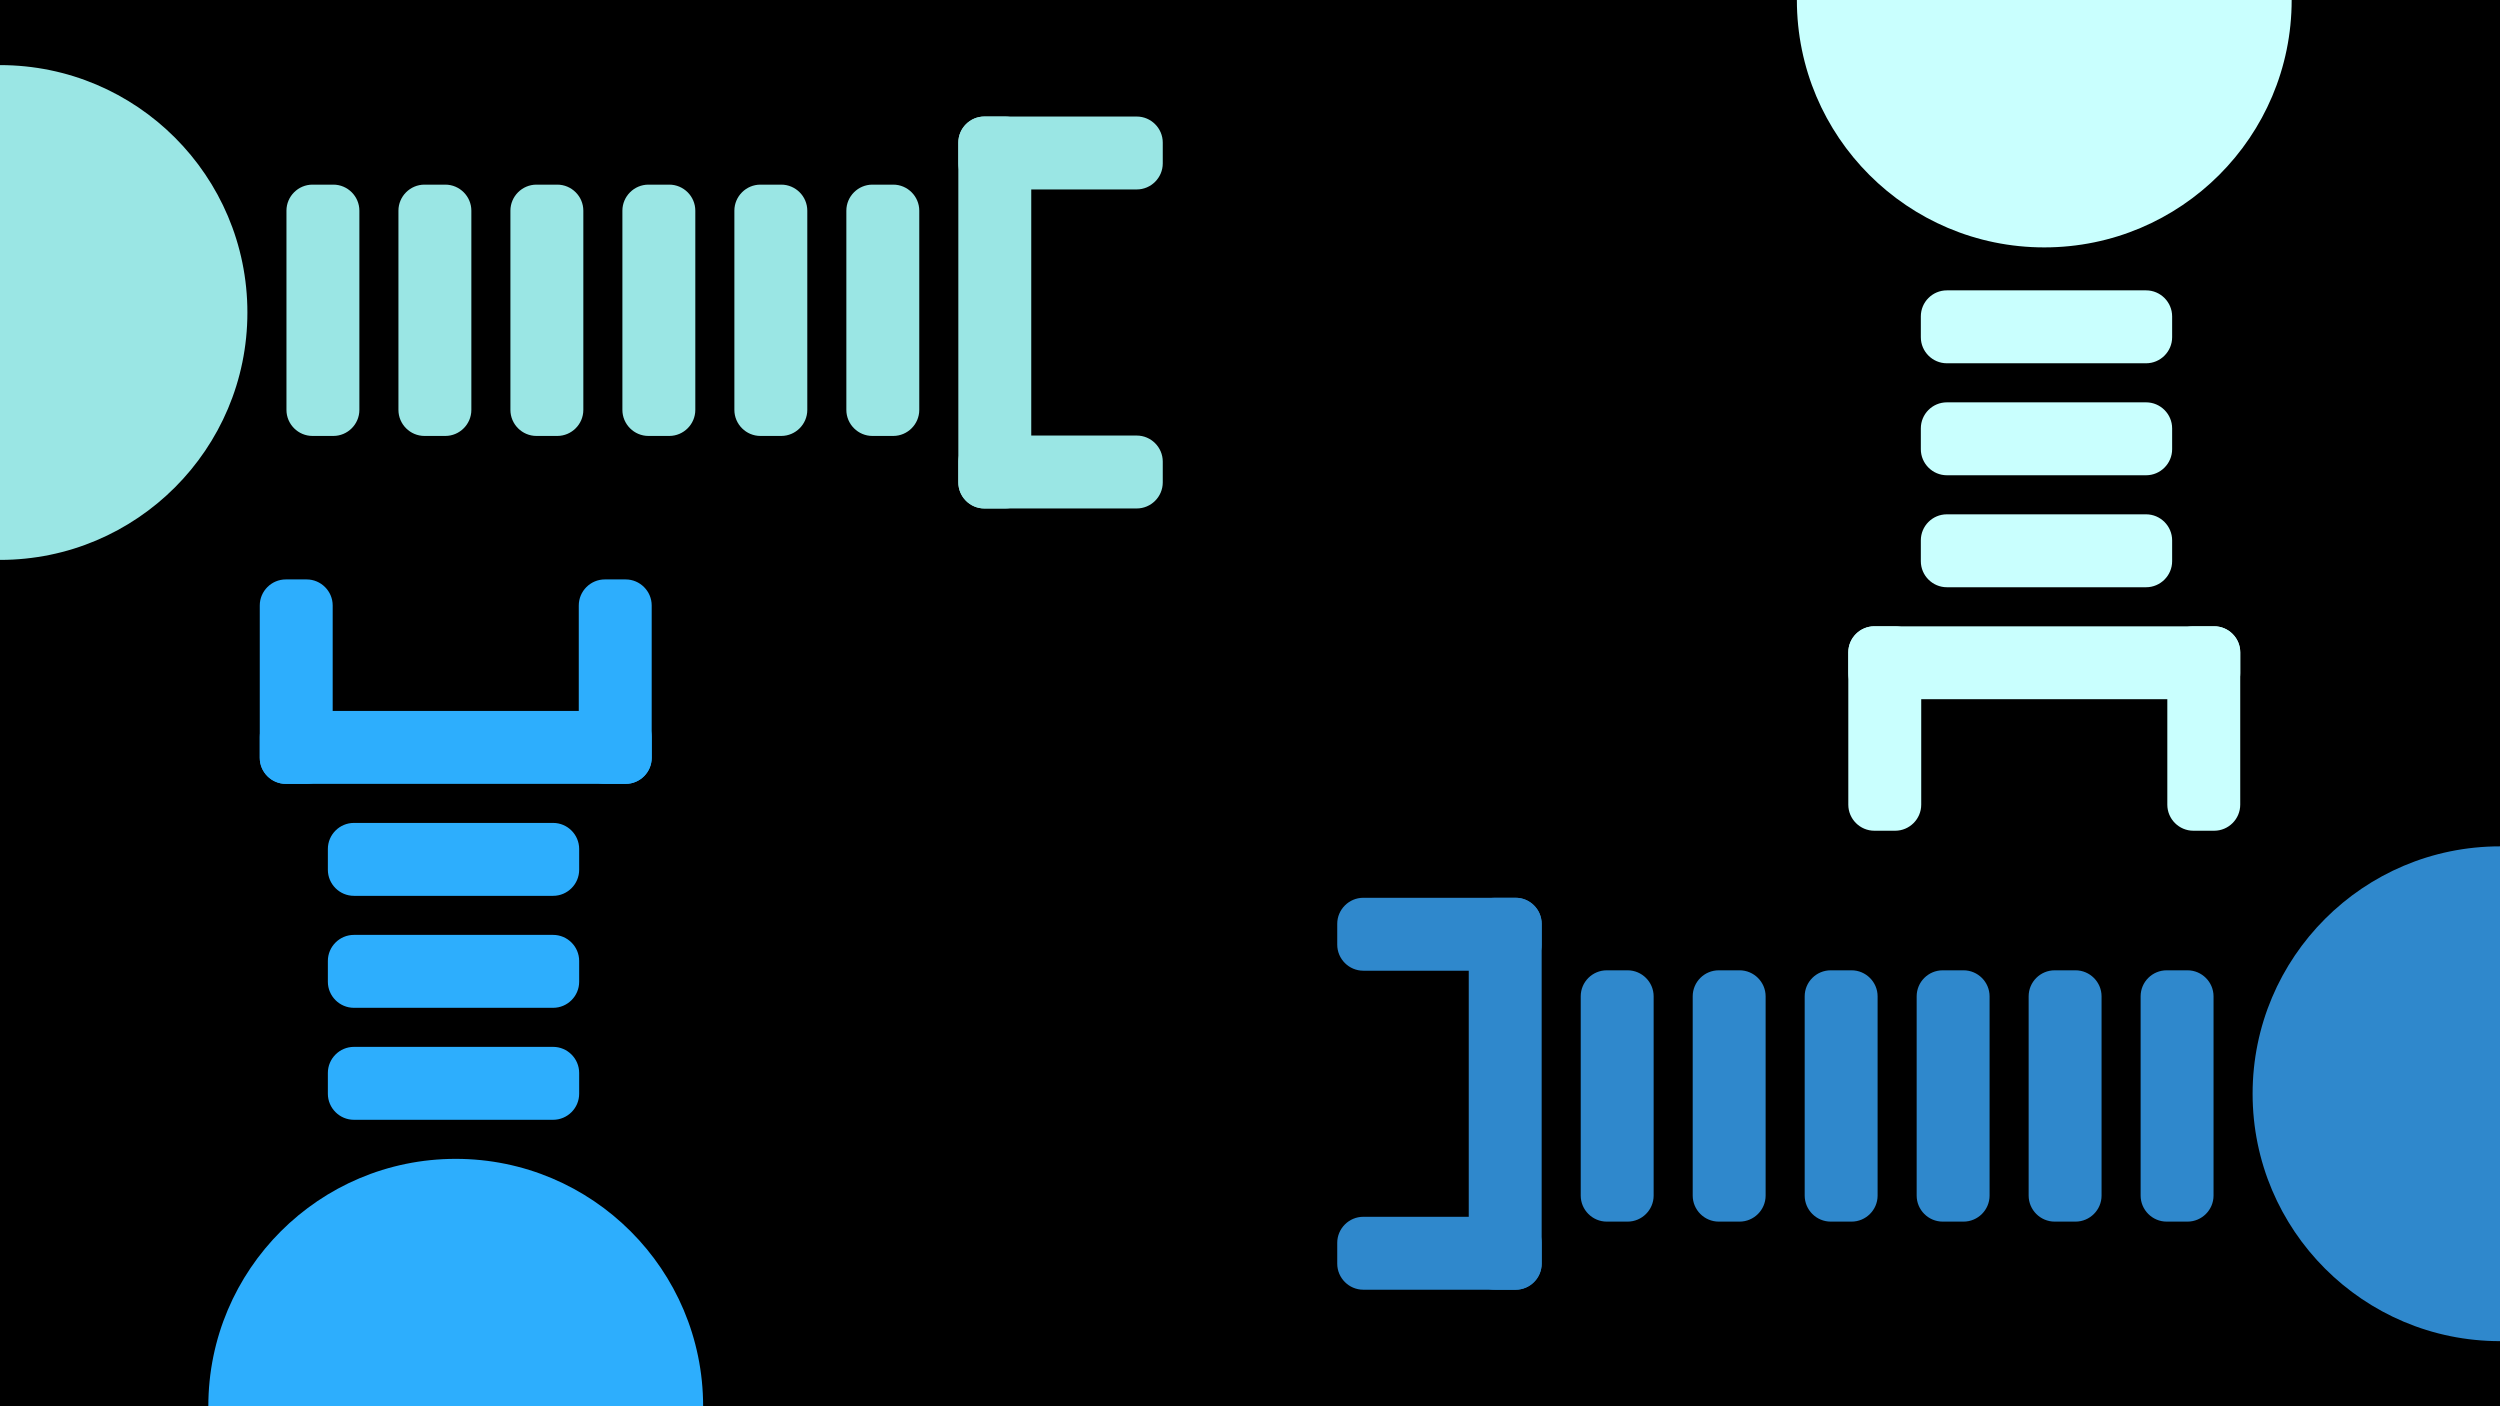 <?xml version="1.0" encoding="utf-8"?>
<!-- Generator: Adobe Illustrator 24.1.3, SVG Export Plug-In . SVG Version: 6.00 Build 0)  -->
<svg version="1.1" id="Layer_1" xmlns="http://www.w3.org/2000/svg" xmlns:xlink="http://www.w3.org/1999/xlink" x="0px" y="0px"
	 viewBox="0 0 1920 1080" style="enable-background:new 0 0 1920 1080;" xml:space="preserve">
<style type="text/css">
	.st0{fill:#9AE6E4;}
	.st1{fill:#2F88CC;}
	.st2{fill:#2DAEFD;}
	.st3{fill:#C9FFFE;}
</style>
<g id="Background">
	<rect width="1920" height="1080"/>
</g>
<g id="Hands">
	<g id="Hand_1">
		<path class="st0" d="M756,334.5h117c11,0,20,9,20,20v16c0,11-9,20-20,20H756c-11,0-20-9-20-20v-16C736,343.5,745,334.5,756,334.5z
			"/>
		<path class="st0" d="M756,89.5h117c11,0,20,9,20,20v16c0,11-9,20-20,20H756c-11,0-20-9-20-20v-16C736,98.5,745,89.5,756,89.5z"/>
		<path class="st0" d="M756,89.5h16c11,0,20,9,20,20v261c0,11-9,20-20,20h-16c-11,0-20-9-20-20v-261C736,98.5,745,89.5,756,89.5z"/>
		<path class="st0" d="M498,141.8h16c11,0,20,9,20,20v153c0,11-9,20-20,20h-16c-11,0-20-9-20-20v-153C478,150.8,487,141.8,498,141.8
			z"/>
		<path class="st0" d="M584,141.8h16c11,0,20,9,20,20v153c0,11-9,20-20,20h-16c-11,0-20-9-20-20v-153C564,150.8,573,141.8,584,141.8
			z"/>
		<path class="st0" d="M670,141.8h16c11,0,20,9,20,20v153c0,11-9,20-20,20h-16c-11,0-20-9-20-20v-153C650,150.8,659,141.8,670,141.8
			z"/>
		<path class="st0" d="M326,141.8h16c11,0,20,9,20,20v153c0,11-9,20-20,20h-16c-11,0-20-9-20-20v-153C306,150.8,315,141.8,326,141.8
			z"/>
		<path class="st0" d="M240,141.8h16c11,0,20,9,20,20v153c0,11-9,20-20,20h-16c-11,0-20-9-20-20v-153C220,150.8,229,141.8,240,141.8
			z"/>
		<path class="st0" d="M412,141.8h16c11,0,20,9,20,20v153c0,11-9,20-20,20h-16c-11,0-20-9-20-20v-153C392,150.8,401,141.8,412,141.8
			z"/>
		<path class="st0" d="M0,50v380c104.9,0,190-85.1,190-190S104.9,50,0,50z"/>
		<path class="st1" d="M1047,689.5h117c11,0,20,9,20,20v16c0,11-9,20-20,20h-117c-11,0-20-9-20-20v-16
			C1027,698.5,1036,689.5,1047,689.5z"/>
		<path class="st1" d="M1047,934.5h117c11,0,20,9,20,20v16c0,11-9,20-20,20h-117c-11,0-20-9-20-20v-16
			C1027,943.5,1036,934.5,1047,934.5z"/>
		<path class="st1" d="M1148,689.5h16c11,0,20,9,20,20v261c0,11-9,20-20,20h-16c-11,0-20-9-20-20v-261
			C1128,698.5,1137,689.5,1148,689.5z"/>
		<path class="st1" d="M1406,745.2h16c11,0,20,9,20,20v153c0,11-9,20-20,20h-16c-11,0-20-9-20-20v-153
			C1386,754.1,1395,745.2,1406,745.2z"/>
		<path class="st1" d="M1320,745.2h16c11,0,20,9,20,20v153c0,11-9,20-20,20h-16c-11,0-20-9-20-20v-153
			C1300,754.1,1309,745.2,1320,745.2z"/>
		<path class="st1" d="M1234,745.2h16c11,0,20,9,20,20v153c0,11-9,20-20,20h-16c-11,0-20-9-20-20v-153
			C1214,754.1,1223,745.2,1234,745.2z"/>
		<path class="st1" d="M1578,745.2h16c11,0,20,9,20,20v153c0,11-9,20-20,20h-16c-11,0-20-9-20-20v-153
			C1558,754.1,1567,745.2,1578,745.2z"/>
		<path class="st1" d="M1664,745.2h16c11,0,20,9,20,20v153c0,11-9,20-20,20h-16c-11,0-20-9-20-20v-153
			C1644,754.1,1653,745.2,1664,745.2z"/>
		<path class="st1" d="M1492,745.2h16c11,0,20,9,20,20v153c0,11-9,20-20,20h-16c-11,0-20-9-20-20v-153
			C1472,754.1,1481,745.2,1492,745.2z"/>
		<path class="st1" d="M1920,1030V650c-104.9,0-190,85.1-190,190S1815.1,1030,1920,1030z"/>
		<path class="st2" d="M464.5,445h16c11,0,20,9,20,20v117c0,11-9,20-20,20h-16c-11,0-20-9-20-20V465C444.5,454,453.5,445,464.5,445z
			"/>
		<path class="st2" d="M219.5,445h16c11,0,20,9,20,20v117c0,11-9,20-20,20h-16c-11,0-20-9-20-20V465C199.5,454,208.5,445,219.5,445z
			"/>
		<path class="st2" d="M219.5,546h261c11,0,20,9,20,20v16c0,11-9,20-20,20h-261c-11,0-20-9-20-20v-16C199.5,555,208.5,546,219.5,546
			z"/>
		<path class="st2" d="M271.8,804h153c11,0,20,9,20,20v16c0,11-9,20-20,20h-153c-11,0-20-9-20-20v-16C251.8,813,260.8,804,271.8,804
			z"/>
		<path class="st2" d="M271.8,718h153c11,0,20,9,20,20v16c0,11-9,20-20,20h-153c-11,0-20-9-20-20v-16C251.8,727,260.8,718,271.8,718
			z"/>
		<path class="st2" d="M271.8,632h153c11,0,20,9,20,20v16c0,11-9,20-20,20h-153c-11,0-20-9-20-20v-16C251.8,641,260.8,632,271.8,632
			z"/>
		<path class="st2" d="M160,1080h380c0-104.9-85.1-190-190-190S160,975.1,160,1080z"/>
		<path class="st3" d="M1439.5,481h16c11,0,20,9,20,20v117c0,11-9,20-20,20h-16c-11,0-20-9-20-20V501
			C1419.5,490,1428.5,481,1439.5,481z"/>
		<path class="st3" d="M1684.5,481h16c11,0,20,9,20,20v117c0,11-9,20-20,20h-16c-11,0-20-9-20-20V501
			C1664.5,490,1673.5,481,1684.5,481z"/>
		<path class="st3" d="M1439.5,481h261c11,0,20,9,20,20v16c0,11-9,20-20,20h-261c-11,0-20-9-20-20v-16
			C1419.5,490,1428.5,481,1439.5,481z"/>
		<path class="st3" d="M1495.2,223h153c11,0,20,9,20,20v16c0,11-9,20-20,20h-153c-11,0-20-9-20-20v-16
			C1475.2,232,1484.1,223,1495.2,223z"/>
		<path class="st3" d="M1495.2,309h153c11,0,20,9,20,20v16c0,11-9,20-20,20h-153c-11,0-20-9-20-20v-16
			C1475.2,318,1484.1,309,1495.2,309z"/>
		<path class="st3" d="M1495.2,395h153c11,0,20,9,20,20v16c0,11-9,20-20,20h-153c-11,0-20-9-20-20v-16
			C1475.2,404,1484.1,395,1495.2,395z"/>
		<path class="st3" d="M1760,0h-380c0,104.9,85.1,190,190,190S1760,104.9,1760,0z"/>
	</g>
</g>
</svg>

